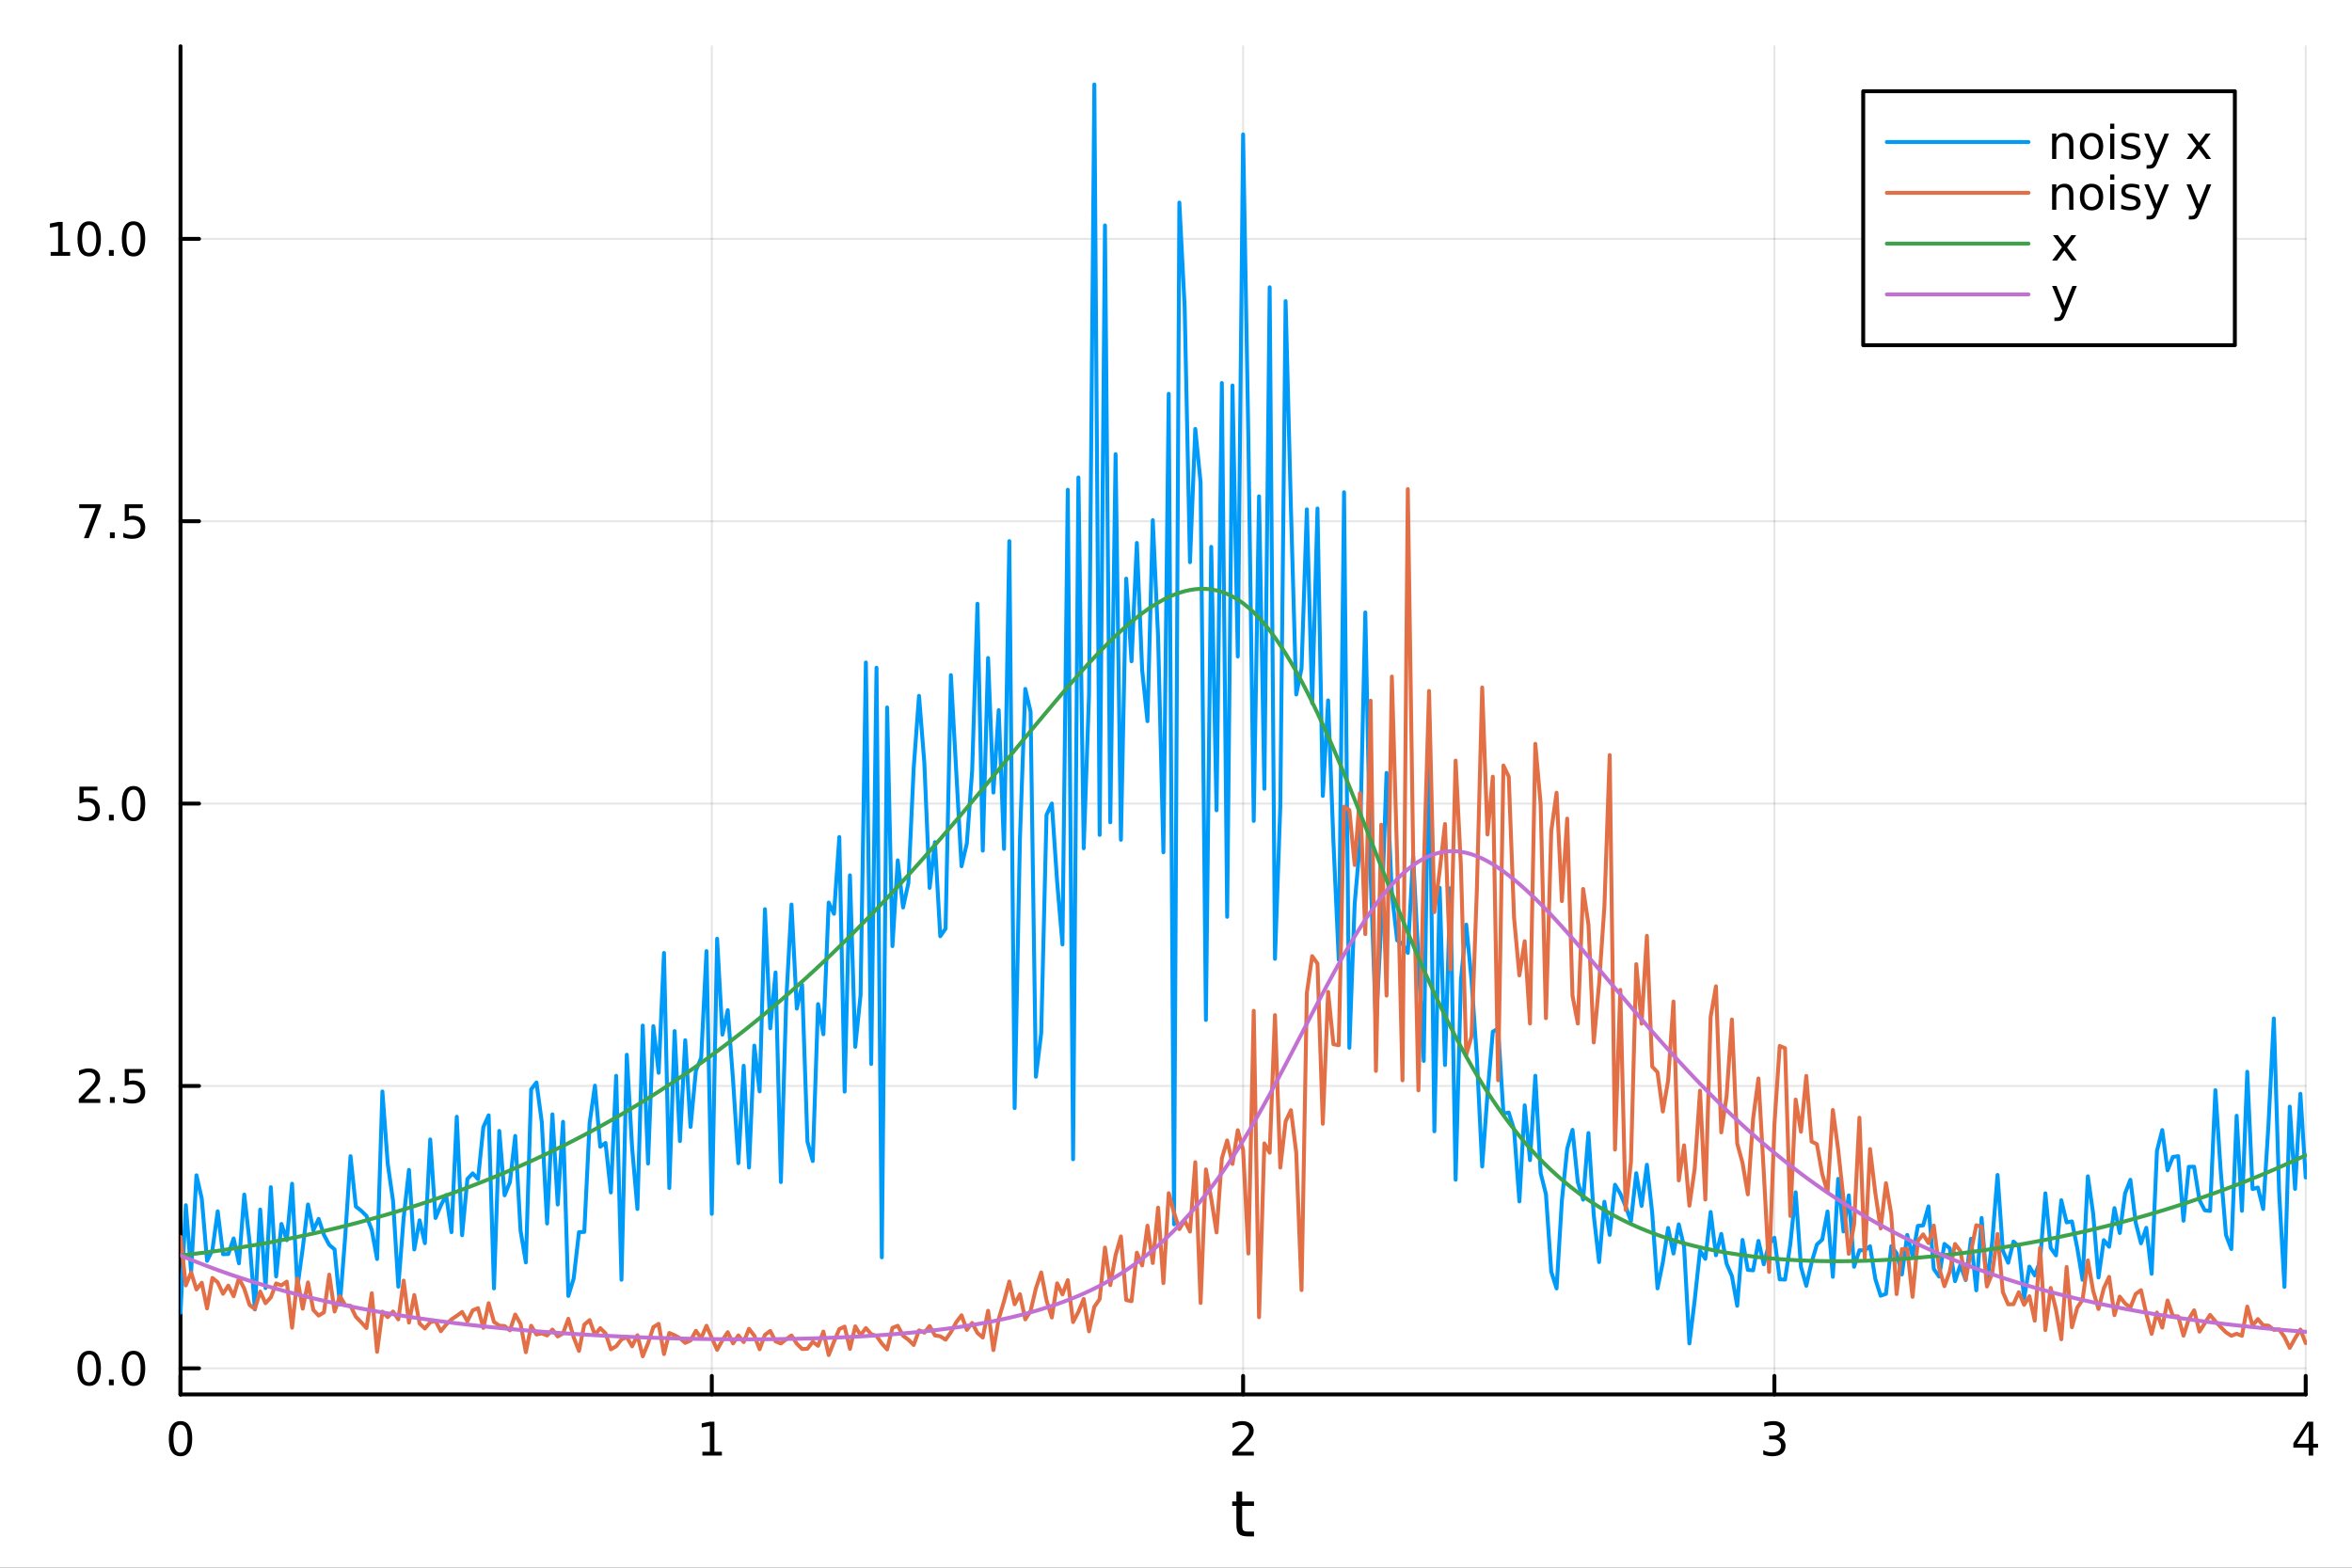 <?xml version="1.0" encoding="utf-8"?>
<svg xmlns="http://www.w3.org/2000/svg" xmlns:xlink="http://www.w3.org/1999/xlink" width="600" height="400" viewBox="0 0 2400 1600">
<rect x="0" y="0" width="2400" height="1600" fill="#333333" stroke="none"/>
<defs>
  <clipPath id="clip390">
    <rect x="0" y="0" width="2400" height="1600"/>
  </clipPath>
</defs>
<path clip-path="url(#clip390)" d="M0 1600 L2400 1600 L2400 0 L0 0  Z" fill="#ffffff" fill-rule="evenodd" fill-opacity="1"/>
<defs>
  <clipPath id="clip391">
    <rect x="480" y="0" width="1681" height="1600"/>
  </clipPath>
</defs>
<path clip-path="url(#clip390)" d="M184.191 1423.18 L2352.76 1423.18 L2352.76 47.244 L184.191 47.244  Z" fill="#ffffff" fill-rule="evenodd" fill-opacity="1"/>
<defs>
  <clipPath id="clip392">
    <rect x="184" y="47" width="2170" height="1377"/>
  </clipPath>
</defs>
<polyline clip-path="url(#clip392)" style="stroke:#000000; stroke-linecap:round; stroke-linejoin:round; stroke-width:2; stroke-opacity:0.1; fill:none" points="184.191,1423.18 184.191,47.244 "/>
<polyline clip-path="url(#clip392)" style="stroke:#000000; stroke-linecap:round; stroke-linejoin:round; stroke-width:2; stroke-opacity:0.1; fill:none" points="726.332,1423.18 726.332,47.244 "/>
<polyline clip-path="url(#clip392)" style="stroke:#000000; stroke-linecap:round; stroke-linejoin:round; stroke-width:2; stroke-opacity:0.1; fill:none" points="1268.47,1423.18 1268.47,47.244 "/>
<polyline clip-path="url(#clip392)" style="stroke:#000000; stroke-linecap:round; stroke-linejoin:round; stroke-width:2; stroke-opacity:0.1; fill:none" points="1810.61,1423.18 1810.61,47.244 "/>
<polyline clip-path="url(#clip392)" style="stroke:#000000; stroke-linecap:round; stroke-linejoin:round; stroke-width:2; stroke-opacity:0.1; fill:none" points="2352.76,1423.18 2352.76,47.244 "/>
<polyline clip-path="url(#clip390)" style="stroke:#000000; stroke-linecap:round; stroke-linejoin:round; stroke-width:4; stroke-opacity:1; fill:none" points="184.191,1423.18 2352.76,1423.18 "/>
<polyline clip-path="url(#clip390)" style="stroke:#000000; stroke-linecap:round; stroke-linejoin:round; stroke-width:4; stroke-opacity:1; fill:none" points="184.191,1423.18 184.191,1404.28 "/>
<polyline clip-path="url(#clip390)" style="stroke:#000000; stroke-linecap:round; stroke-linejoin:round; stroke-width:4; stroke-opacity:1; fill:none" points="726.332,1423.18 726.332,1404.28 "/>
<polyline clip-path="url(#clip390)" style="stroke:#000000; stroke-linecap:round; stroke-linejoin:round; stroke-width:4; stroke-opacity:1; fill:none" points="1268.47,1423.18 1268.47,1404.28 "/>
<polyline clip-path="url(#clip390)" style="stroke:#000000; stroke-linecap:round; stroke-linejoin:round; stroke-width:4; stroke-opacity:1; fill:none" points="1810.61,1423.18 1810.61,1404.28 "/>
<polyline clip-path="url(#clip390)" style="stroke:#000000; stroke-linecap:round; stroke-linejoin:round; stroke-width:4; stroke-opacity:1; fill:none" points="2352.76,1423.18 2352.76,1404.28 "/>
<path clip-path="url(#clip390)" d="M184.191 1454.1 Q180.58 1454.1 178.751 1457.66 Q176.945 1461.2 176.945 1468.33 Q176.945 1475.44 178.751 1479.01 Q180.58 1482.55 184.191 1482.55 Q187.825 1482.55 189.63 1479.01 Q191.459 1475.44 191.459 1468.33 Q191.459 1461.2 189.63 1457.66 Q187.825 1454.1 184.191 1454.1 M184.191 1450.39 Q190.001 1450.39 193.056 1455 Q196.135 1459.58 196.135 1468.33 Q196.135 1477.06 193.056 1481.67 Q190.001 1486.25 184.191 1486.25 Q178.381 1486.25 175.302 1481.67 Q172.246 1477.06 172.246 1468.33 Q172.246 1459.58 175.302 1455 Q178.381 1450.39 184.191 1450.39 Z" fill="#000000" fill-rule="nonzero" fill-opacity="1" /><path clip-path="url(#clip390)" d="M716.714 1481.64 L724.353 1481.64 L724.353 1455.28 L716.043 1456.95 L716.043 1452.69 L724.307 1451.02 L728.982 1451.02 L728.982 1481.64 L736.621 1481.64 L736.621 1485.58 L716.714 1485.58 L716.714 1481.64 Z" fill="#000000" fill-rule="nonzero" fill-opacity="1" /><path clip-path="url(#clip390)" d="M1263.13 1481.64 L1279.45 1481.64 L1279.45 1485.58 L1257.5 1485.58 L1257.5 1481.64 Q1260.16 1478.89 1264.75 1474.26 Q1269.35 1469.61 1270.53 1468.27 Q1272.78 1465.74 1273.66 1464.01 Q1274.56 1462.25 1274.56 1460.56 Q1274.56 1457.8 1272.62 1456.07 Q1270.7 1454.33 1267.59 1454.33 Q1265.39 1454.33 1262.94 1455.09 Q1260.51 1455.86 1257.73 1457.41 L1257.73 1452.69 Q1260.56 1451.55 1263.01 1450.97 Q1265.46 1450.39 1267.5 1450.39 Q1272.87 1450.39 1276.07 1453.08 Q1279.26 1455.77 1279.26 1460.26 Q1279.26 1462.39 1278.45 1464.31 Q1277.66 1466.2 1275.56 1468.8 Q1274.98 1469.47 1271.88 1472.69 Q1268.77 1475.88 1263.13 1481.64 Z" fill="#000000" fill-rule="nonzero" fill-opacity="1" /><path clip-path="url(#clip390)" d="M1814.86 1466.95 Q1818.22 1467.66 1820.09 1469.93 Q1821.99 1472.2 1821.99 1475.53 Q1821.99 1480.65 1818.47 1483.45 Q1814.95 1486.25 1808.47 1486.25 Q1806.3 1486.25 1803.98 1485.81 Q1801.69 1485.39 1799.24 1484.54 L1799.24 1480.02 Q1801.18 1481.16 1803.5 1481.74 Q1805.81 1482.32 1808.33 1482.32 Q1812.73 1482.32 1815.02 1480.58 Q1817.34 1478.84 1817.34 1475.53 Q1817.34 1472.48 1815.19 1470.77 Q1813.06 1469.03 1809.24 1469.03 L1805.21 1469.03 L1805.21 1465.19 L1809.42 1465.19 Q1812.87 1465.19 1814.7 1463.82 Q1816.53 1462.43 1816.53 1459.84 Q1816.53 1457.18 1814.63 1455.77 Q1812.76 1454.33 1809.24 1454.33 Q1807.32 1454.33 1805.12 1454.75 Q1802.92 1455.16 1800.28 1456.04 L1800.28 1451.88 Q1802.94 1451.14 1805.26 1450.77 Q1807.59 1450.39 1809.65 1450.39 Q1814.98 1450.39 1818.08 1452.83 Q1821.18 1455.23 1821.18 1459.35 Q1821.18 1462.22 1819.54 1464.21 Q1817.89 1466.18 1814.86 1466.95 Z" fill="#000000" fill-rule="nonzero" fill-opacity="1" /><path clip-path="url(#clip390)" d="M2355.77 1455.09 L2343.96 1473.54 L2355.77 1473.54 L2355.77 1455.09 M2354.54 1451.02 L2360.42 1451.02 L2360.42 1473.54 L2365.35 1473.54 L2365.35 1477.43 L2360.42 1477.43 L2360.42 1485.58 L2355.77 1485.58 L2355.77 1477.43 L2340.16 1477.43 L2340.16 1472.92 L2354.54 1451.02 Z" fill="#000000" fill-rule="nonzero" fill-opacity="1" /><path clip-path="url(#clip390)" d="M1267.53 1522.27 L1267.53 1532.4 L1279.6 1532.4 L1279.6 1536.95 L1267.53 1536.95 L1267.53 1556.3 Q1267.53 1560.66 1268.71 1561.9 Q1269.92 1563.14 1273.58 1563.14 L1279.6 1563.14 L1279.6 1568.04 L1273.58 1568.04 Q1266.8 1568.04 1264.22 1565.53 Q1261.65 1562.98 1261.65 1556.3 L1261.65 1536.95 L1257.35 1536.95 L1257.35 1532.4 L1261.65 1532.4 L1261.65 1522.27 L1267.53 1522.27 Z" fill="#000000" fill-rule="nonzero" fill-opacity="1" /><polyline clip-path="url(#clip392)" style="stroke:#000000; stroke-linecap:round; stroke-linejoin:round; stroke-width:2; stroke-opacity:0.1; fill:none" points="184.191,1396.53 2352.76,1396.53 "/>
<polyline clip-path="url(#clip392)" style="stroke:#000000; stroke-linecap:round; stroke-linejoin:round; stroke-width:2; stroke-opacity:0.1; fill:none" points="184.191,1108.34 2352.76,1108.34 "/>
<polyline clip-path="url(#clip392)" style="stroke:#000000; stroke-linecap:round; stroke-linejoin:round; stroke-width:2; stroke-opacity:0.1; fill:none" points="184.191,820.153 2352.76,820.153 "/>
<polyline clip-path="url(#clip392)" style="stroke:#000000; stroke-linecap:round; stroke-linejoin:round; stroke-width:2; stroke-opacity:0.1; fill:none" points="184.191,531.966 2352.76,531.966 "/>
<polyline clip-path="url(#clip392)" style="stroke:#000000; stroke-linecap:round; stroke-linejoin:round; stroke-width:2; stroke-opacity:0.1; fill:none" points="184.191,243.78 2352.76,243.78 "/>
<polyline clip-path="url(#clip390)" style="stroke:#000000; stroke-linecap:round; stroke-linejoin:round; stroke-width:4; stroke-opacity:1; fill:none" points="184.191,1423.18 184.191,47.244 "/>
<polyline clip-path="url(#clip390)" style="stroke:#000000; stroke-linecap:round; stroke-linejoin:round; stroke-width:4; stroke-opacity:1; fill:none" points="184.191,1396.53 203.088,1396.53 "/>
<polyline clip-path="url(#clip390)" style="stroke:#000000; stroke-linecap:round; stroke-linejoin:round; stroke-width:4; stroke-opacity:1; fill:none" points="184.191,1108.34 203.088,1108.34 "/>
<polyline clip-path="url(#clip390)" style="stroke:#000000; stroke-linecap:round; stroke-linejoin:round; stroke-width:4; stroke-opacity:1; fill:none" points="184.191,820.153 203.088,820.153 "/>
<polyline clip-path="url(#clip390)" style="stroke:#000000; stroke-linecap:round; stroke-linejoin:round; stroke-width:4; stroke-opacity:1; fill:none" points="184.191,531.966 203.088,531.966 "/>
<polyline clip-path="url(#clip390)" style="stroke:#000000; stroke-linecap:round; stroke-linejoin:round; stroke-width:4; stroke-opacity:1; fill:none" points="184.191,243.78 203.088,243.78 "/>
<path clip-path="url(#clip390)" d="M91.015 1382.32 Q87.404 1382.32 85.575 1385.89 Q83.77 1389.43 83.77 1396.56 Q83.77 1403.67 85.575 1407.23 Q87.404 1410.77 91.015 1410.77 Q94.649 1410.77 96.455 1407.23 Q98.284 1403.67 98.284 1396.56 Q98.284 1389.43 96.455 1385.89 Q94.649 1382.32 91.015 1382.32 M91.015 1378.62 Q96.825 1378.62 99.881 1383.23 Q102.959 1387.81 102.959 1396.56 Q102.959 1405.29 99.881 1409.89 Q96.825 1414.48 91.015 1414.48 Q85.205 1414.48 82.126 1409.89 Q79.071 1405.29 79.071 1396.56 Q79.071 1387.81 82.126 1383.23 Q85.205 1378.62 91.015 1378.62 Z" fill="#000000" fill-rule="nonzero" fill-opacity="1" /><path clip-path="url(#clip390)" d="M111.177 1407.93 L116.061 1407.93 L116.061 1413.81 L111.177 1413.81 L111.177 1407.93 Z" fill="#000000" fill-rule="nonzero" fill-opacity="1" /><path clip-path="url(#clip390)" d="M136.246 1382.32 Q132.635 1382.32 130.807 1385.89 Q129.001 1389.43 129.001 1396.56 Q129.001 1403.67 130.807 1407.23 Q132.635 1410.77 136.246 1410.77 Q139.881 1410.77 141.686 1407.23 Q143.515 1403.67 143.515 1396.56 Q143.515 1389.43 141.686 1385.89 Q139.881 1382.32 136.246 1382.32 M136.246 1378.62 Q142.056 1378.62 145.112 1383.23 Q148.191 1387.81 148.191 1396.56 Q148.191 1405.29 145.112 1409.89 Q142.056 1414.48 136.246 1414.48 Q130.436 1414.48 127.357 1409.89 Q124.302 1405.29 124.302 1396.56 Q124.302 1387.81 127.357 1383.23 Q130.436 1378.62 136.246 1378.62 Z" fill="#000000" fill-rule="nonzero" fill-opacity="1" /><path clip-path="url(#clip390)" d="M86.038 1121.68 L102.358 1121.68 L102.358 1125.62 L80.413 1125.62 L80.413 1121.68 Q83.075 1118.93 87.659 1114.3 Q92.265 1109.65 93.446 1108.3 Q95.691 1105.78 96.571 1104.05 Q97.473 1102.29 97.473 1100.6 Q97.473 1097.84 95.529 1096.11 Q93.608 1094.37 90.506 1094.37 Q88.307 1094.37 85.853 1095.13 Q83.422 1095.9 80.645 1097.45 L80.645 1092.73 Q83.469 1091.59 85.922 1091.01 Q88.376 1090.43 90.413 1090.43 Q95.784 1090.43 98.978 1093.12 Q102.172 1095.8 102.172 1100.3 Q102.172 1102.42 101.362 1104.35 Q100.575 1106.24 98.469 1108.84 Q97.89 1109.51 94.788 1112.73 Q91.686 1115.92 86.038 1121.68 Z" fill="#000000" fill-rule="nonzero" fill-opacity="1" /><path clip-path="url(#clip390)" d="M112.172 1119.74 L117.057 1119.74 L117.057 1125.62 L112.172 1125.62 L112.172 1119.74 Z" fill="#000000" fill-rule="nonzero" fill-opacity="1" /><path clip-path="url(#clip390)" d="M127.288 1091.06 L145.644 1091.06 L145.644 1094.99 L131.57 1094.99 L131.57 1103.47 Q132.589 1103.12 133.607 1102.96 Q134.626 1102.77 135.644 1102.77 Q141.431 1102.77 144.811 1105.94 Q148.191 1109.11 148.191 1114.53 Q148.191 1120.11 144.718 1123.21 Q141.246 1126.29 134.927 1126.29 Q132.751 1126.29 130.482 1125.92 Q128.237 1125.55 125.83 1124.81 L125.83 1120.11 Q127.913 1121.24 130.135 1121.8 Q132.357 1122.36 134.834 1122.36 Q138.839 1122.36 141.177 1120.25 Q143.515 1118.14 143.515 1114.53 Q143.515 1110.92 141.177 1108.81 Q138.839 1106.71 134.834 1106.71 Q132.959 1106.71 131.084 1107.12 Q129.232 1107.54 127.288 1108.42 L127.288 1091.06 Z" fill="#000000" fill-rule="nonzero" fill-opacity="1" /><path clip-path="url(#clip390)" d="M81.061 802.873 L99.418 802.873 L99.418 806.808 L85.344 806.808 L85.344 815.28 Q86.362 814.933 87.381 814.771 Q88.399 814.586 89.418 814.586 Q95.205 814.586 98.585 817.757 Q101.964 820.928 101.964 826.345 Q101.964 831.924 98.492 835.025 Q95.02 838.104 88.7 838.104 Q86.524 838.104 84.256 837.734 Q82.01 837.363 79.603 836.623 L79.603 831.924 Q81.686 833.058 83.909 833.613 Q86.131 834.169 88.608 834.169 Q92.612 834.169 94.95 832.063 Q97.288 829.956 97.288 826.345 Q97.288 822.734 94.95 820.627 Q92.612 818.521 88.608 818.521 Q86.733 818.521 84.858 818.938 Q83.006 819.354 81.061 820.234 L81.061 802.873 Z" fill="#000000" fill-rule="nonzero" fill-opacity="1" /><path clip-path="url(#clip390)" d="M111.177 831.553 L116.061 831.553 L116.061 837.433 L111.177 837.433 L111.177 831.553 Z" fill="#000000" fill-rule="nonzero" fill-opacity="1" /><path clip-path="url(#clip390)" d="M136.246 805.952 Q132.635 805.952 130.807 809.516 Q129.001 813.058 129.001 820.188 Q129.001 827.294 130.807 830.859 Q132.635 834.4 136.246 834.4 Q139.881 834.4 141.686 830.859 Q143.515 827.294 143.515 820.188 Q143.515 813.058 141.686 809.516 Q139.881 805.952 136.246 805.952 M136.246 802.248 Q142.056 802.248 145.112 806.854 Q148.191 811.438 148.191 820.188 Q148.191 828.914 145.112 833.521 Q142.056 838.104 136.246 838.104 Q130.436 838.104 127.357 833.521 Q124.302 828.914 124.302 820.188 Q124.302 811.438 127.357 806.854 Q130.436 802.248 136.246 802.248 Z" fill="#000000" fill-rule="nonzero" fill-opacity="1" /><path clip-path="url(#clip390)" d="M80.83 514.686 L103.052 514.686 L103.052 516.677 L90.506 549.246 L85.622 549.246 L97.427 518.622 L80.83 518.622 L80.83 514.686 Z" fill="#000000" fill-rule="nonzero" fill-opacity="1" /><path clip-path="url(#clip390)" d="M112.172 543.367 L117.057 543.367 L117.057 549.246 L112.172 549.246 L112.172 543.367 Z" fill="#000000" fill-rule="nonzero" fill-opacity="1" /><path clip-path="url(#clip390)" d="M127.288 514.686 L145.644 514.686 L145.644 518.622 L131.57 518.622 L131.57 527.094 Q132.589 526.747 133.607 526.585 Q134.626 526.399 135.644 526.399 Q141.431 526.399 144.811 529.571 Q148.191 532.742 148.191 538.159 Q148.191 543.737 144.718 546.839 Q141.246 549.918 134.927 549.918 Q132.751 549.918 130.482 549.547 Q128.237 549.177 125.83 548.436 L125.83 543.737 Q127.913 544.872 130.135 545.427 Q132.357 545.983 134.834 545.983 Q138.839 545.983 141.177 543.876 Q143.515 541.77 143.515 538.159 Q143.515 534.547 141.177 532.441 Q138.839 530.335 134.834 530.335 Q132.959 530.335 131.084 530.751 Q129.232 531.168 127.288 532.048 L127.288 514.686 Z" fill="#000000" fill-rule="nonzero" fill-opacity="1" /><path clip-path="url(#clip390)" d="M51.663 257.125 L59.302 257.125 L59.302 230.759 L50.992 232.426 L50.992 228.167 L59.256 226.5 L63.932 226.5 L63.932 257.125 L71.571 257.125 L71.571 261.06 L51.663 261.06 L51.663 257.125 Z" fill="#000000" fill-rule="nonzero" fill-opacity="1" /><path clip-path="url(#clip390)" d="M91.015 229.579 Q87.404 229.579 85.575 233.144 Q83.77 236.685 83.77 243.815 Q83.77 250.921 85.575 254.486 Q87.404 258.028 91.015 258.028 Q94.649 258.028 96.455 254.486 Q98.284 250.921 98.284 243.815 Q98.284 236.685 96.455 233.144 Q94.649 229.579 91.015 229.579 M91.015 225.875 Q96.825 225.875 99.881 230.482 Q102.959 235.065 102.959 243.815 Q102.959 252.542 99.881 257.148 Q96.825 261.731 91.015 261.731 Q85.205 261.731 82.126 257.148 Q79.071 252.542 79.071 243.815 Q79.071 235.065 82.126 230.482 Q85.205 225.875 91.015 225.875 Z" fill="#000000" fill-rule="nonzero" fill-opacity="1" /><path clip-path="url(#clip390)" d="M111.177 255.181 L116.061 255.181 L116.061 261.06 L111.177 261.06 L111.177 255.181 Z" fill="#000000" fill-rule="nonzero" fill-opacity="1" /><path clip-path="url(#clip390)" d="M136.246 229.579 Q132.635 229.579 130.807 233.144 Q129.001 236.685 129.001 243.815 Q129.001 250.921 130.807 254.486 Q132.635 258.028 136.246 258.028 Q139.881 258.028 141.686 254.486 Q143.515 250.921 143.515 243.815 Q143.515 236.685 141.686 233.144 Q139.881 229.579 136.246 229.579 M136.246 225.875 Q142.056 225.875 145.112 230.482 Q148.191 235.065 148.191 243.815 Q148.191 252.542 145.112 257.148 Q142.056 261.731 136.246 261.731 Q130.436 261.731 127.357 257.148 Q124.302 252.542 124.302 243.815 Q124.302 235.065 127.357 230.482 Q130.436 225.875 136.246 225.875 Z" fill="#000000" fill-rule="nonzero" fill-opacity="1" /><polyline clip-path="url(#clip392)" style="stroke:#009af9; stroke-linecap:round; stroke-linejoin:round; stroke-width:4; stroke-opacity:1; fill:none" points="184.191,1339.8 189.612,1230.02 195.034,1298.2 200.455,1199.51 205.876,1223.22 211.298,1286.83 216.719,1275.83 222.141,1236.27 227.562,1280.05 232.983,1279.86 238.405,1264 243.826,1289.35 249.248,1219.21 254.669,1267.2 260.09,1336.45 265.512,1234.5 270.933,1314.62 276.355,1211.64 281.776,1302.74 287.198,1249.15 292.619,1265.8 298.04,1208.12 303.462,1313.87 308.883,1274.11 314.305,1229.29 319.726,1255.72 325.147,1243.99 330.569,1260.37 335.99,1270.58 341.412,1275.15 346.833,1331.3 352.254,1262.12 357.676,1180.02 363.097,1231.36 368.519,1235.65 373.94,1240.97 379.362,1255.38 384.783,1285.02 390.204,1113.97 395.626,1187.56 401.047,1225.45 406.469,1313.18 411.89,1242.92 417.311,1194 422.733,1275.21 428.154,1245.46 433.576,1268.82 438.997,1162.92 444.419,1243.1 449.84,1230.24 455.261,1219.74 460.683,1257.58 466.104,1139.79 471.526,1260.68 476.947,1203.31 482.368,1197.53 487.79,1203.42 493.211,1150.36 498.633,1138.29 504.054,1314.96 509.475,1154.23 514.897,1219.97 520.318,1206.55 525.74,1159.35 531.161,1255.99 536.583,1288.46 542.004,1111.74 547.425,1104.78 552.847,1145.24 558.268,1248.73 563.69,1137.28 569.111,1229.4 574.532,1144.92 579.954,1322.65 585.375,1304.9 590.797,1257.52 596.218,1257.32 601.639,1146.3 607.061,1108.02 612.482,1170.32 617.904,1166.5 623.325,1217.04 628.747,1097.99 634.168,1306.11 639.589,1076.49 645.011,1171.36 650.432,1233.91 655.854,1046.71 661.275,1187.51 666.696,1047.32 672.118,1094.91 677.539,972.609 682.961,1212.53 688.382,1052.3 693.804,1164.62 699.225,1061.66 704.646,1150.12 710.068,1092.83 715.489,1079.53 720.911,970.709 726.332,1238.85 731.753,958.096 737.175,1055.95 742.596,1030.96 748.018,1102.47 753.439,1187.18 758.86,1087.73 764.282,1191.6 769.703,1067.17 775.125,1113.9 780.546,927.902 785.968,1049.51 791.389,992.505 796.81,1206.43 802.232,1022.22 807.653,923.165 813.075,1029.38 818.496,1005.17 823.917,1165.06 829.339,1184.99 834.76,1024.82 840.182,1055.59 845.603,921.173 851.024,932.635 856.446,854.274 861.867,1114.12 867.289,893.393 872.71,1068.41 878.132,1015.58 883.553,676.118 888.974,1085.91 894.396,681.475 899.817,1283.27 905.239,722.07 910.66,965.628 916.081,878.107 921.503,926.205 926.924,901.211 932.346,783.859 937.767,710.196 943.189,778.413 948.61,906.152 954.031,859.524 959.453,955.554 964.874,947.734 970.296,689.012 975.717,786.577 981.138,884.074 986.56,860.821 991.981,786.759 997.403,616.204 1002.82,868.192 1008.25,671.553 1013.67,808.892 1019.09,724.78 1024.51,866.388 1029.93,552.267 1035.35,1130.95 1040.77,855.325 1046.2,703.092 1051.62,726.417 1057.04,1098.9 1062.46,1054.38 1067.88,831.654 1073.3,820.081 1078.72,900.089 1084.15,963.948 1089.57,499.835 1094.99,1183.18 1100.41,487.319 1105.83,865.768 1111.25,709.343 1116.67,86.186 1122.1,852.111 1127.52,230.078 1132.94,839.248 1138.36,463.565 1143.78,857.104 1149.2,590.537 1154.62,674.944 1160.05,554.11 1165.47,683.846 1170.89,736.072 1176.31,530.867 1181.73,650.106 1187.15,869.878 1192.57,401.947 1197.99,1249.58 1203.42,206.756 1208.84,313.429 1214.26,573.793 1219.68,437.788 1225.1,492.504 1230.52,1041 1235.94,558.119 1241.37,826.98 1246.79,390.878 1252.21,935.717 1257.63,393.406 1263.05,670.008 1268.47,137.221 1273.89,449.886 1279.32,837.855 1284.74,506.588 1290.16,805.036 1295.58,293.18 1301,978.596 1306.42,823.443 1311.84,307.334 1317.27,518.591 1322.69,708.804 1328.11,682.197 1333.53,519.808 1338.95,717.696 1344.37,518.962 1349.79,812.32 1355.22,714.79 1360.64,859.167 1366.06,979.57 1371.48,502.386 1376.9,1069.35 1382.32,922.432 1387.74,860.325 1393.17,625.056 1398.59,893.659 1404.01,1046.36 1409.43,943.745 1414.85,788.846 1420.27,912.124 1425.69,959.766 1431.12,963.378 1436.54,972.505 1441.96,873.826 1447.38,978.987 1452.8,1082.8 1458.22,733.154 1463.64,1154.61 1469.07,906.104 1474.49,1086.97 1479.91,906.554 1485.33,1204.06 1490.75,1000.53 1496.17,943.702 1501.59,1000.86 1507.02,1079.85 1512.44,1190.54 1517.86,1116.62 1523.28,1052.95 1528.7,1049.7 1534.12,1136.52 1539.54,1135.49 1544.97,1152.83 1550.39,1226.18 1555.81,1128.13 1561.23,1184.05 1566.65,1097.94 1572.07,1197.25 1577.49,1218.78 1582.92,1298.01 1588.34,1314.98 1593.76,1225.16 1599.18,1172.36 1604.6,1153.11 1610.02,1206.59 1615.44,1224.39 1620.87,1156.41 1626.29,1240.44 1631.71,1288.09 1637.13,1226.48 1642.55,1260.32 1647.97,1209.13 1653.39,1218.29 1658.82,1231.26 1664.24,1246.31 1669.66,1197.39 1675.08,1230.75 1680.5,1188.77 1685.92,1237.98 1691.34,1314.95 1696.76,1288.39 1702.19,1253.25 1707.61,1279.39 1713.03,1249.59 1718.45,1272.36 1723.87,1371.1 1729.29,1326.92 1734.71,1276.46 1740.14,1284.81 1745.56,1236.96 1750.98,1281.14 1756.4,1259.3 1761.82,1289.77 1767.24,1302.28 1772.66,1332.7 1778.09,1265.49 1783.51,1296.07 1788.93,1296.54 1794.35,1266.47 1799.77,1290.35 1805.19,1269.3 1810.61,1263.25 1816.04,1305.74 1821.46,1305.96 1826.88,1269.49 1832.3,1216.88 1837.72,1293.06 1843.14,1312.29 1848.56,1288.45 1853.99,1270.18 1859.41,1265.16 1864.83,1236.47 1870.25,1303.12 1875.67,1203.19 1881.09,1256.86 1886.51,1220 1891.94,1292.89 1897.36,1276.02 1902.78,1276.06 1908.2,1271.92 1913.62,1305.43 1919.04,1322.43 1924.46,1320.53 1929.89,1271.88 1935.31,1278.97 1940.73,1300.7 1946.15,1260.37 1951.57,1282.07 1956.99,1251.17 1962.41,1250.65 1967.84,1231.25 1973.26,1295.15 1978.68,1302.87 1984.1,1269.59 1989.52,1273.98 1994.94,1307.6 2000.36,1291.08 2005.79,1306.46 2011.21,1264.32 2016.63,1316.95 2022.05,1243.06 2027.47,1311.03 2032.89,1267.1 2038.31,1199.14 2043.74,1276.49 2049.16,1288.8 2054.58,1267.14 2060,1272.17 2065.42,1325.12 2070.84,1292.7 2076.26,1301.7 2081.69,1287.28 2087.11,1217.9 2092.53,1273.65 2097.95,1281.23 2103.37,1224.99 2108.79,1247.57 2114.21,1246.59 2119.64,1273.66 2125.06,1306.21 2130.48,1200.59 2135.9,1238.82 2141.32,1303.84 2146.74,1265.69 2152.16,1272.42 2157.59,1233.01 2163.01,1258.41 2168.43,1218.02 2173.85,1204.07 2179.27,1247.75 2184.69,1268.95 2190.11,1253.12 2195.53,1300.01 2200.96,1174.61 2206.38,1153.31 2211.8,1194.47 2217.22,1180.77 2222.64,1179.96 2228.06,1245.89 2233.48,1190.89 2238.91,1190.79 2244.33,1224.76 2249.75,1235.22 2255.17,1235.92 2260.59,1112.64 2266.01,1194.78 2271.43,1260.55 2276.86,1274.78 2282.28,1138.76 2287.7,1235.78 2293.12,1093.86 2298.54,1213.57 2303.96,1211.99 2309.38,1233.92 2314.81,1147.19 2320.23,1039.44 2325.65,1216.54 2331.07,1313.43 2336.49,1129.43 2341.91,1213.42 2347.33,1116.33 2352.76,1201.76 "/>
<polyline clip-path="url(#clip392)" style="stroke:#e26f46; stroke-linecap:round; stroke-linejoin:round; stroke-width:4; stroke-opacity:1; fill:none" points="184.191,1262.4 189.612,1311.88 195.034,1298.63 200.455,1316.06 205.876,1309.2 211.298,1335.38 216.719,1304.3 222.141,1308.73 227.562,1320.46 232.983,1312.12 238.405,1322.96 243.826,1304.59 249.248,1315.24 254.669,1331.9 260.09,1335.96 265.512,1318.16 270.933,1330.06 276.355,1324.12 281.776,1309.88 287.198,1311.85 292.619,1308.05 298.04,1355.08 303.462,1304.83 308.883,1335.67 314.305,1308.86 319.726,1336.96 325.147,1342.71 330.569,1339.4 335.99,1300.92 341.412,1338.61 346.833,1322.73 352.254,1332.03 357.676,1332.74 363.097,1343.87 368.519,1349.48 373.94,1355.46 379.362,1319.89 384.783,1379.64 390.204,1338.66 395.626,1344.3 401.047,1338.57 406.469,1346.6 411.89,1307.01 417.311,1349.88 422.733,1321.69 428.154,1350.81 433.576,1355.91 438.997,1349.51 444.419,1348.17 449.84,1358.63 455.261,1351.85 460.683,1346.57 466.104,1342.95 471.526,1338.98 476.947,1348.47 482.368,1337.36 487.79,1335.1 493.211,1355.27 498.633,1330.05 504.054,1349.2 509.475,1352.96 514.897,1353.36 520.318,1357.77 525.74,1341.61 531.161,1351.11 536.583,1380.07 542.004,1353.06 547.425,1362 552.847,1360.87 558.268,1362.97 563.69,1356.97 569.111,1363.99 574.532,1360.82 579.954,1345.95 585.375,1364.86 590.797,1378.76 596.218,1351.94 601.639,1347.33 607.061,1362.4 612.482,1355.48 617.904,1360.84 623.325,1377.13 628.747,1374.02 634.168,1367.03 639.589,1364.76 645.011,1374.09 650.432,1362.77 655.854,1384.24 661.275,1370.95 666.696,1354.47 672.118,1351.13 677.539,1381.99 682.961,1360.44 688.382,1362.78 693.804,1365.76 699.225,1370.58 704.646,1368.11 710.068,1358.25 715.489,1365.68 720.911,1353.09 726.332,1365.43 731.753,1377.66 737.175,1367.8 742.596,1359.64 748.018,1371.12 753.439,1362.95 758.86,1369.76 764.282,1356.22 769.703,1363.22 775.125,1377.07 780.546,1362.35 785.968,1358.39 791.389,1369 796.81,1371.2 802.232,1366.84 807.653,1362.98 813.075,1371.42 818.496,1376.84 823.917,1376.53 829.339,1369.41 834.76,1373.57 840.182,1359.02 845.603,1383.01 851.024,1369.37 856.446,1356.46 861.867,1353.99 867.289,1376.69 872.71,1353.68 878.132,1362.68 883.553,1355.45 888.974,1361.61 894.396,1363.55 899.817,1371.19 905.239,1377.22 910.66,1355.25 916.081,1353.11 921.503,1363.32 926.924,1367.32 932.346,1372.71 937.767,1357.78 943.189,1360.13 948.61,1353.33 954.031,1362.97 959.453,1363.83 964.874,1367.31 970.296,1359.67 975.717,1349.58 981.138,1342.37 986.56,1357.33 991.981,1350.21 997.403,1360.43 1002.82,1365.1 1008.25,1337.74 1013.67,1377.95 1019.09,1346.24 1024.51,1327.96 1029.93,1307.9 1035.35,1331.14 1040.77,1320.87 1046.2,1346.57 1051.62,1337.97 1057.04,1314.96 1062.46,1298.66 1067.88,1327.13 1073.3,1344.67 1078.72,1309.76 1084.15,1321.1 1089.57,1306.51 1094.99,1349.32 1100.41,1338.9 1105.83,1325.77 1111.25,1358.81 1116.67,1333.73 1122.1,1325.88 1127.52,1273.27 1132.94,1311.65 1138.36,1281 1143.78,1261.95 1149.2,1326.83 1154.62,1328.05 1160.05,1278.46 1165.47,1291.54 1170.89,1250.96 1176.31,1289.05 1181.73,1232.53 1187.15,1309.54 1192.57,1217.78 1197.99,1237.61 1203.42,1254.44 1208.84,1245.67 1214.26,1256.98 1219.68,1186.19 1225.1,1329.81 1230.52,1193.53 1235.94,1223.3 1241.37,1257.86 1246.79,1182.3 1252.21,1163.94 1257.63,1187.92 1263.05,1153.48 1268.47,1173.74 1273.89,1279.38 1279.32,1031.64 1284.74,1344.35 1290.16,1166.97 1295.58,1176.49 1301,1036.01 1306.42,1191.65 1311.84,1144.61 1317.27,1133.05 1322.69,1176.39 1328.11,1316.7 1333.53,1013.3 1338.95,975.837 1344.37,983.428 1349.79,1146.93 1355.22,1012.32 1360.64,1065.75 1366.06,1066.77 1371.48,823.282 1376.9,826.773 1382.32,882.837 1387.74,809.476 1393.17,953.348 1398.59,715.103 1404.01,1092.99 1409.43,841.7 1414.85,1016.16 1420.27,690.508 1425.69,876.014 1431.12,1102.59 1436.54,499.182 1441.96,868.086 1447.38,1112.83 1452.8,888.544 1458.22,705.152 1463.64,930.932 1469.07,888.55 1474.49,840.991 1479.91,989.559 1485.33,776.257 1490.75,884.245 1496.17,1076.64 1501.59,1057.57 1507.02,908.051 1512.44,701.635 1517.86,851.72 1523.28,792.68 1528.7,1102.51 1534.12,781.284 1539.54,792.62 1544.97,936.913 1550.39,995.473 1555.81,960.607 1561.23,1044.59 1566.65,759.166 1572.07,820.346 1577.49,1039.15 1582.92,848.01 1588.34,809.073 1593.76,919.675 1599.18,835.473 1604.6,1016.3 1610.02,1044.62 1615.44,907.264 1620.87,943.411 1626.29,1063.95 1631.71,1004.14 1637.13,925.715 1642.55,770.658 1647.97,1173.26 1653.39,1010.28 1658.82,1234.8 1664.24,1185.93 1669.66,984.023 1675.08,1044.76 1680.5,955.141 1685.92,1088.54 1691.34,1094.36 1696.76,1134.43 1702.19,1102.63 1707.61,1022.16 1713.03,1204.74 1718.45,1168.93 1723.87,1230.56 1729.29,1192.83 1734.71,1113.17 1740.14,1224.28 1745.56,1037.79 1750.98,1006.67 1756.4,1155.71 1761.82,1118.96 1767.24,1040.49 1772.66,1167 1778.09,1186.91 1783.51,1219 1788.93,1141.34 1794.35,1100.67 1799.77,1196.29 1805.19,1298.13 1810.61,1148 1816.04,1067.5 1821.46,1069.78 1826.88,1241 1832.3,1122.2 1837.72,1155.04 1843.14,1098.11 1848.56,1165.09 1853.99,1167.77 1859.41,1198.19 1864.83,1216.64 1870.25,1132.86 1875.67,1173.16 1881.09,1223.57 1886.51,1279.66 1891.94,1249.51 1897.36,1140.75 1902.78,1283.9 1908.2,1172.76 1913.62,1217.83 1919.04,1253.72 1924.46,1207.55 1929.89,1239.5 1935.31,1320.78 1940.73,1274.82 1946.15,1274.74 1951.57,1323.6 1956.99,1266.42 1962.41,1259.82 1967.84,1268.69 1973.26,1250.88 1978.68,1294.04 1984.1,1312.68 1989.52,1297.9 1994.94,1269.65 2000.36,1276.73 2005.79,1305.87 2011.21,1277.2 2016.63,1250.46 2022.05,1252.16 2027.47,1313.05 2032.89,1299.46 2038.31,1259.44 2043.74,1318.77 2049.16,1331.21 2054.58,1331.09 2060,1318.84 2065.42,1331.7 2070.84,1322.95 2076.26,1347.92 2081.69,1273.63 2087.11,1357.52 2092.53,1314.48 2097.95,1336.57 2103.37,1366.87 2108.79,1293.1 2114.21,1354.64 2119.64,1334.62 2125.06,1326.56 2130.48,1286.35 2135.9,1317.56 2141.32,1336.01 2146.74,1314.84 2152.16,1303.18 2157.59,1342.3 2163.01,1323.34 2168.43,1330.29 2173.85,1334.51 2179.27,1320.64 2184.69,1316.74 2190.11,1341 2195.53,1361.36 2200.96,1339.59 2206.38,1354.99 2211.8,1327.24 2217.22,1343.11 2222.64,1343.57 2228.06,1363.23 2233.48,1346.25 2238.91,1337.27 2244.33,1359.12 2249.75,1350.5 2255.17,1342.01 2260.59,1348.55 2266.01,1354.38 2271.43,1359.81 2276.86,1363.33 2282.28,1361.25 2287.7,1363.34 2293.12,1333.53 2298.54,1352.91 2303.96,1346.29 2309.38,1352.67 2314.81,1352.97 2320.23,1357.27 2325.65,1356.85 2331.07,1364.49 2336.49,1375.66 2341.91,1365.92 2347.33,1356.93 2352.76,1370.78 "/>
<polyline clip-path="url(#clip392)" style="stroke:#3da44d; stroke-linecap:round; stroke-linejoin:round; stroke-width:4; stroke-opacity:1; fill:none" points="184.191,1281.25 189.612,1280.66 195.034,1280.05 200.455,1279.41 205.876,1278.74 211.298,1278.05 216.719,1277.33 222.141,1276.59 227.562,1275.82 232.983,1275.03 238.405,1274.21 243.826,1273.37 249.248,1272.5 254.669,1271.61 260.09,1270.69 265.512,1269.74 270.933,1268.78 276.355,1267.78 281.776,1266.76 287.198,1265.72 292.619,1264.65 298.04,1263.55 303.462,1262.43 308.883,1261.29 314.305,1260.11 319.726,1258.91 325.147,1257.69 330.569,1256.44 335.99,1255.16 341.412,1253.86 346.833,1252.53 352.254,1251.17 357.676,1249.79 363.097,1248.38 368.519,1246.94 373.94,1245.47 379.362,1243.98 384.783,1242.45 390.204,1240.9 395.626,1239.33 401.047,1237.72 406.469,1236.08 411.89,1234.42 417.311,1232.72 422.733,1231 428.154,1229.24 433.576,1227.46 438.997,1225.64 444.419,1223.8 449.84,1221.92 455.261,1220.01 460.683,1218.07 466.104,1216.1 471.526,1214.1 476.947,1212.06 482.368,1209.99 487.79,1207.89 493.211,1205.76 498.633,1203.59 504.054,1201.38 509.475,1199.14 514.897,1196.87 520.318,1194.56 525.74,1192.22 531.161,1189.84 536.583,1187.42 542.004,1184.97 547.425,1182.48 552.847,1179.95 558.268,1177.39 563.69,1174.79 569.111,1172.14 574.532,1169.46 579.954,1166.74 585.375,1163.98 590.797,1161.18 596.218,1158.34 601.639,1155.46 607.061,1152.54 612.482,1149.57 617.904,1146.57 623.325,1143.52 628.747,1140.42 634.168,1137.29 639.589,1134.1 645.011,1130.88 650.432,1127.61 655.854,1124.29 661.275,1120.93 666.696,1117.53 672.118,1114.07 677.539,1110.57 682.961,1107.03 688.382,1103.43 693.804,1099.79 699.225,1096.09 704.646,1092.35 710.068,1088.56 715.489,1084.72 720.911,1080.83 726.332,1076.89 731.753,1072.9 737.175,1068.85 742.596,1064.76 748.018,1060.61 753.439,1056.41 758.86,1052.15 764.282,1047.84 769.703,1043.48 775.125,1039.06 780.546,1034.59 785.968,1030.07 791.389,1025.49 796.81,1020.85 802.232,1016.16 807.653,1011.42 813.075,1006.62 818.496,1001.76 823.917,996.846 829.339,991.876 834.76,986.851 840.182,981.77 845.603,976.632 851.024,971.439 856.446,966.189 861.867,960.883 867.289,955.521 872.71,950.103 878.132,944.631 883.553,939.107 888.974,933.528 894.396,927.897 899.817,922.211 905.239,916.471 910.66,910.678 916.081,904.832 921.503,898.934 926.924,892.983 932.346,886.982 937.767,880.931 943.189,874.832 948.61,868.685 954.031,862.494 959.453,856.258 964.874,849.981 970.296,843.665 975.717,837.311 981.138,830.923 986.56,824.502 991.981,818.053 997.403,811.577 1002.82,805.078 1008.25,798.559 1013.67,792.024 1019.09,785.477 1024.51,778.92 1029.93,772.36 1035.35,765.798 1040.77,759.241 1046.2,752.692 1051.62,746.156 1057.04,739.639 1062.46,733.144 1067.88,726.671 1073.3,720.224 1078.72,713.812 1084.15,707.448 1089.57,701.143 1094.99,694.907 1100.41,688.752 1105.83,682.691 1111.25,676.736 1116.67,670.899 1122.1,665.194 1127.52,659.633 1132.94,654.23 1138.36,648.998 1143.78,643.953 1149.2,639.107 1154.62,634.476 1160.05,630.075 1165.47,625.918 1170.89,622.022 1176.31,618.401 1181.73,615.072 1187.15,612.052 1192.57,609.356 1197.99,607.003 1203.42,605.008 1208.84,603.389 1214.26,602.165 1219.68,601.353 1225.1,600.971 1230.52,601.038 1235.94,601.574 1241.37,602.596 1246.79,604.125 1252.21,606.181 1257.63,608.783 1263.05,611.952 1268.47,615.714 1273.89,620.074 1279.32,625.031 1284.74,630.581 1290.16,636.719 1295.58,643.436 1301,650.725 1306.42,658.573 1311.84,666.967 1317.27,675.892 1322.69,685.33 1328.11,695.263 1333.53,705.669 1338.95,716.525 1344.37,727.807 1349.79,739.486 1355.22,751.534 1360.64,763.92 1366.06,776.612 1371.48,789.574 1376.9,802.769 1382.32,816.159 1387.74,829.703 1393.17,843.358 1398.59,857.08 1404.01,870.822 1409.43,884.535 1414.85,898.178 1420.27,911.737 1425.69,925.183 1431.12,938.484 1436.54,951.61 1441.96,964.534 1447.38,977.232 1452.8,989.68 1458.22,1001.86 1463.64,1013.75 1469.07,1025.34 1474.49,1036.61 1479.91,1047.56 1485.33,1058.16 1490.75,1068.43 1496.17,1078.35 1501.59,1087.93 1507.02,1097.16 1512.44,1106.04 1517.86,1114.59 1523.28,1122.81 1528.7,1130.7 1534.12,1138.29 1539.54,1145.58 1544.97,1152.6 1550.39,1159.35 1555.81,1165.82 1561.23,1172.02 1566.65,1177.95 1572.07,1183.63 1577.49,1189.06 1582.92,1194.26 1588.34,1199.23 1593.76,1203.98 1599.18,1208.52 1604.6,1212.86 1610.02,1217.01 1615.44,1220.96 1620.87,1224.74 1626.29,1228.35 1631.71,1231.79 1637.13,1235.07 1642.55,1238.19 1647.97,1241.17 1653.39,1244.01 1658.82,1246.71 1664.24,1249.28 1669.66,1251.72 1675.08,1254.05 1680.5,1256.26 1685.92,1258.36 1691.34,1260.36 1696.76,1262.26 1702.19,1264.06 1707.61,1265.77 1713.03,1267.39 1718.45,1268.92 1723.87,1270.37 1729.29,1271.75 1734.71,1273.04 1740.14,1274.27 1745.56,1275.42 1750.98,1276.51 1756.4,1277.53 1761.82,1278.49 1767.24,1279.38 1772.66,1280.22 1778.09,1281.01 1783.51,1281.74 1788.93,1282.42 1794.35,1283.04 1799.77,1283.62 1805.19,1284.15 1810.61,1284.63 1816.04,1285.07 1821.46,1285.46 1826.88,1285.81 1832.3,1286.12 1837.72,1286.39 1843.14,1286.61 1848.56,1286.8 1853.99,1286.95 1859.41,1287.07 1864.83,1287.15 1870.25,1287.19 1875.67,1287.2 1881.09,1287.18 1886.51,1287.12 1891.94,1287.03 1897.36,1286.91 1902.78,1286.76 1908.2,1286.57 1913.62,1286.36 1919.04,1286.12 1924.46,1285.85 1929.89,1285.54 1935.31,1285.21 1940.73,1284.86 1946.15,1284.47 1951.57,1284.06 1956.99,1283.62 1962.41,1283.15 1967.84,1282.66 1973.26,1282.14 1978.68,1281.6 1984.1,1281.02 1989.52,1280.43 1994.94,1279.8 2000.36,1279.16 2005.79,1278.48 2011.21,1277.78 2016.63,1277.06 2022.05,1276.31 2027.47,1275.54 2032.89,1274.74 2038.31,1273.91 2043.74,1273.06 2049.16,1272.18 2054.58,1271.28 2060,1270.36 2065.42,1269.41 2070.84,1268.43 2076.26,1267.43 2081.69,1266.4 2087.11,1265.35 2092.53,1264.27 2097.95,1263.17 2103.37,1262.04 2108.79,1260.88 2114.21,1259.7 2119.64,1258.49 2125.06,1257.26 2130.48,1256 2135.9,1254.71 2141.32,1253.4 2146.74,1252.06 2152.16,1250.7 2157.59,1249.3 2163.01,1247.88 2168.43,1246.43 2173.85,1244.96 2179.27,1243.46 2184.69,1241.92 2190.11,1240.37 2195.53,1238.78 2200.96,1237.16 2206.38,1235.52 2211.8,1233.84 2217.22,1232.14 2222.64,1230.4 2228.06,1228.64 2233.48,1226.84 2238.91,1225.02 2244.33,1223.16 2249.75,1221.28 2255.17,1219.36 2260.59,1217.41 2266.01,1215.43 2271.43,1213.41 2276.86,1211.37 2282.28,1209.29 2287.7,1207.18 2293.12,1205.03 2298.54,1202.85 2303.96,1200.63 2309.38,1198.38 2314.81,1196.1 2320.23,1193.78 2325.65,1191.43 2331.07,1189.03 2336.49,1186.61 2341.91,1184.14 2347.33,1181.64 2352.76,1179.1 "/>
<polyline clip-path="url(#clip392)" style="stroke:#c271d2; stroke-linecap:round; stroke-linejoin:round; stroke-width:4; stroke-opacity:1; fill:none" points="184.191,1281.25 189.612,1283.53 195.034,1285.76 200.455,1287.94 205.876,1290.07 211.298,1292.15 216.719,1294.19 222.141,1296.18 227.562,1298.12 232.983,1300.02 238.405,1301.88 243.826,1303.69 249.248,1305.46 254.669,1307.19 260.09,1308.89 265.512,1310.54 270.933,1312.15 276.355,1313.73 281.776,1315.27 287.198,1316.78 292.619,1318.25 298.04,1319.68 303.462,1321.09 308.883,1322.46 314.305,1323.79 319.726,1325.1 325.147,1326.37 330.569,1327.62 335.99,1328.83 341.412,1330.02 346.833,1331.18 352.254,1332.31 357.676,1333.41 363.097,1334.49 368.519,1335.54 373.94,1336.56 379.362,1337.57 384.783,1338.54 390.204,1339.49 395.626,1340.42 401.047,1341.33 406.469,1342.22 411.89,1343.08 417.311,1343.92 422.733,1344.74 428.154,1345.54 433.576,1346.32 438.997,1347.08 444.419,1347.82 449.84,1348.54 455.261,1349.25 460.683,1349.93 466.104,1350.6 471.526,1351.25 476.947,1351.88 482.368,1352.5 487.79,1353.1 493.211,1353.68 498.633,1354.25 504.054,1354.8 509.475,1355.34 514.897,1355.86 520.318,1356.37 525.74,1356.87 531.161,1357.35 536.583,1357.81 542.004,1358.27 547.425,1358.7 552.847,1359.13 558.268,1359.54 563.69,1359.94 569.111,1360.33 574.532,1360.71 579.954,1361.07 585.375,1361.42 590.797,1361.76 596.218,1362.09 601.639,1362.4 607.061,1362.71 612.482,1363 617.904,1363.28 623.325,1363.55 628.747,1363.81 634.168,1364.06 639.589,1364.3 645.011,1364.53 650.432,1364.75 655.854,1364.95 661.275,1365.15 666.696,1365.33 672.118,1365.51 677.539,1365.68 682.961,1365.83 688.382,1365.98 693.804,1366.11 699.225,1366.23 704.646,1366.35 710.068,1366.45 715.489,1366.55 720.911,1366.63 726.332,1366.7 731.753,1366.76 737.175,1366.82 742.596,1366.86 748.018,1366.89 753.439,1366.91 758.86,1366.92 764.282,1366.91 769.703,1366.9 775.125,1366.88 780.546,1366.84 785.968,1366.8 791.389,1366.74 796.81,1366.67 802.232,1366.58 807.653,1366.49 813.075,1366.38 818.496,1366.26 823.917,1366.12 829.339,1365.97 834.76,1365.81 840.182,1365.63 845.603,1365.44 851.024,1365.23 856.446,1365.01 861.867,1364.77 867.289,1364.51 872.71,1364.24 878.132,1363.95 883.553,1363.64 888.974,1363.31 894.396,1362.96 899.817,1362.58 905.239,1362.19 910.66,1361.78 916.081,1361.34 921.503,1360.88 926.924,1360.4 932.346,1359.89 937.767,1359.36 943.189,1358.8 948.61,1358.21 954.031,1357.59 959.453,1356.94 964.874,1356.26 970.296,1355.55 975.717,1354.8 981.138,1354.01 986.56,1353.18 991.981,1352.31 997.403,1351.4 1002.82,1350.45 1008.25,1349.44 1013.67,1348.39 1019.09,1347.28 1024.51,1346.12 1029.93,1344.91 1035.35,1343.63 1040.77,1342.29 1046.2,1340.88 1051.62,1339.4 1057.04,1337.86 1062.46,1336.23 1067.88,1334.54 1073.3,1332.77 1078.72,1330.92 1084.15,1328.98 1089.57,1326.95 1094.99,1324.81 1100.41,1322.56 1105.83,1320.2 1111.25,1317.71 1116.67,1315.09 1122.1,1312.34 1127.52,1309.44 1132.94,1306.4 1138.36,1303.19 1143.78,1299.83 1149.2,1296.29 1154.62,1292.58 1160.05,1288.69 1165.47,1284.62 1170.89,1280.35 1176.31,1275.88 1181.73,1271.2 1187.15,1266.32 1192.57,1261.22 1197.99,1255.9 1203.42,1250.35 1208.84,1244.57 1214.26,1238.56 1219.68,1232.3 1225.1,1225.79 1230.52,1219.03 1235.94,1212.01 1241.37,1204.73 1246.79,1197.18 1252.21,1189.36 1257.63,1181.27 1263.05,1172.89 1268.47,1164.21 1273.89,1155.23 1279.32,1146 1284.74,1136.52 1290.16,1126.83 1295.58,1116.95 1301,1106.91 1306.42,1096.73 1311.84,1086.44 1317.27,1076.07 1322.69,1065.64 1328.11,1055.19 1333.53,1044.75 1338.95,1034.33 1344.37,1023.98 1349.79,1013.71 1355.22,1003.57 1360.64,993.579 1366.06,983.772 1371.48,974.18 1376.9,964.834 1382.32,955.768 1387.74,947.013 1393.17,938.603 1398.59,930.572 1404.01,922.954 1409.43,915.783 1414.85,909.088 1420.27,902.872 1425.69,897.148 1431.12,891.93 1436.54,887.228 1441.96,883.051 1447.38,879.405 1452.8,876.295 1458.22,873.722 1463.64,871.685 1469.07,870.181 1474.49,869.204 1479.91,868.748 1485.33,868.801 1490.75,869.351 1496.17,870.384 1501.59,871.881 1507.02,873.824 1512.44,876.191 1517.86,878.957 1523.28,882.095 1528.7,885.577 1534.12,889.371 1539.54,893.443 1544.97,897.758 1550.39,902.296 1555.81,907.07 1561.23,912.064 1566.65,917.258 1572.07,922.635 1577.49,928.177 1582.92,933.868 1588.34,939.69 1593.76,945.629 1599.18,951.671 1604.6,957.8 1610.02,964.003 1615.44,970.269 1620.87,976.584 1626.29,982.938 1631.71,989.32 1637.13,995.719 1642.55,1002.13 1647.97,1008.54 1653.39,1014.94 1658.82,1021.32 1664.24,1027.68 1669.66,1034.02 1675.08,1040.32 1680.5,1046.58 1685.92,1052.79 1691.34,1058.95 1696.76,1065.06 1702.19,1071.1 1707.61,1077.09 1713.03,1083.01 1718.45,1088.87 1723.87,1094.65 1729.29,1100.37 1734.71,1106.01 1740.14,1111.58 1745.56,1117.07 1750.98,1122.48 1756.4,1127.81 1761.82,1133.06 1767.24,1138.22 1772.66,1143.31 1778.09,1148.31 1783.51,1153.23 1788.93,1158.06 1794.35,1162.81 1799.77,1167.48 1805.19,1172.06 1810.61,1176.57 1816.04,1180.98 1821.46,1185.32 1826.88,1189.58 1832.3,1193.76 1837.72,1197.86 1843.14,1201.88 1848.56,1205.83 1853.99,1209.7 1859.41,1213.49 1864.83,1217.2 1870.25,1220.84 1875.67,1224.41 1881.09,1227.91 1886.51,1231.33 1891.94,1234.68 1897.36,1237.97 1902.78,1241.18 1908.2,1244.33 1913.62,1247.41 1919.04,1250.43 1924.46,1253.38 1929.89,1256.27 1935.31,1259.1 1940.73,1261.87 1946.15,1264.57 1951.57,1267.22 1956.99,1269.81 1962.41,1272.34 1967.84,1274.82 1973.26,1277.24 1978.68,1279.6 1984.1,1281.92 1989.52,1284.18 1994.94,1286.4 2000.36,1288.56 2005.79,1290.68 2011.21,1292.75 2016.63,1294.77 2022.05,1296.74 2027.47,1298.67 2032.89,1300.56 2038.31,1302.4 2043.74,1304.2 2049.16,1305.96 2054.58,1307.68 2060,1309.36 2065.42,1311 2070.84,1312.61 2076.26,1314.18 2081.69,1315.71 2087.11,1317.2 2092.53,1318.66 2097.95,1320.09 2103.37,1321.48 2108.79,1322.84 2114.21,1324.17 2119.64,1325.46 2125.06,1326.73 2130.48,1327.97 2135.9,1329.17 2141.32,1330.35 2146.74,1331.5 2152.16,1332.63 2157.59,1333.72 2163.01,1334.79 2168.43,1335.84 2173.85,1336.85 2179.27,1337.85 2184.69,1338.82 2190.11,1339.76 2195.53,1340.68 2200.96,1341.58 2206.38,1342.46 2211.8,1343.32 2217.22,1344.15 2222.64,1344.97 2228.06,1345.76 2233.48,1346.53 2238.91,1347.29 2244.33,1348.02 2249.75,1348.74 2255.17,1349.44 2260.59,1350.12 2266.01,1350.78 2271.43,1351.42 2276.86,1352.05 2282.28,1352.66 2287.7,1353.26 2293.12,1353.84 2298.54,1354.4 2303.96,1354.95 2309.38,1355.48 2314.81,1356 2320.23,1356.51 2325.65,1357 2331.07,1357.47 2336.49,1357.93 2341.91,1358.38 2347.33,1358.82 2352.76,1359.24 "/>
<path clip-path="url(#clip390)" d="M1901.23 352.309 L2280.47 352.309 L2280.47 93.109 L1901.23 93.109  Z" fill="#ffffff" fill-rule="evenodd" fill-opacity="1"/>
<polyline clip-path="url(#clip390)" style="stroke:#000000; stroke-linecap:round; stroke-linejoin:round; stroke-width:4; stroke-opacity:1; fill:none" points="1901.23,352.309 2280.47,352.309 2280.47,93.109 1901.23,93.109 1901.23,352.309 "/>
<polyline clip-path="url(#clip390)" style="stroke:#009af9; stroke-linecap:round; stroke-linejoin:round; stroke-width:4; stroke-opacity:1; fill:none" points="1925.33,144.949 2069.9,144.949 "/>
<path clip-path="url(#clip390)" d="M2115.7 146.581 L2115.7 162.229 L2111.45 162.229 L2111.45 146.719 Q2111.45 143.039 2110.01 141.21 Q2108.58 139.382 2105.7 139.382 Q2102.26 139.382 2100.26 141.581 Q2098.27 143.78 2098.27 147.576 L2098.27 162.229 L2093.99 162.229 L2093.99 136.303 L2098.27 136.303 L2098.27 140.331 Q2099.8 137.993 2101.86 136.835 Q2103.95 135.678 2106.65 135.678 Q2111.12 135.678 2113.41 138.456 Q2115.7 141.21 2115.7 146.581 Z" fill="#000000" fill-rule="nonzero" fill-opacity="1" /><path clip-path="url(#clip390)" d="M2134.25 139.289 Q2130.82 139.289 2128.83 141.974 Q2126.84 144.636 2126.84 149.289 Q2126.84 153.942 2128.81 156.627 Q2130.8 159.289 2134.25 159.289 Q2137.65 159.289 2139.64 156.604 Q2141.63 153.918 2141.63 149.289 Q2141.63 144.682 2139.64 141.997 Q2137.65 139.289 2134.25 139.289 M2134.25 135.678 Q2139.8 135.678 2142.97 139.289 Q2146.14 142.9 2146.14 149.289 Q2146.14 155.655 2142.97 159.289 Q2139.8 162.9 2134.25 162.9 Q2128.67 162.9 2125.5 159.289 Q2122.35 155.655 2122.35 149.289 Q2122.35 142.9 2125.5 139.289 Q2128.67 135.678 2134.25 135.678 Z" fill="#000000" fill-rule="nonzero" fill-opacity="1" /><path clip-path="url(#clip390)" d="M2153.2 136.303 L2157.46 136.303 L2157.46 162.229 L2153.2 162.229 L2153.2 136.303 M2153.2 126.21 L2157.46 126.21 L2157.46 131.604 L2153.2 131.604 L2153.2 126.21 Z" fill="#000000" fill-rule="nonzero" fill-opacity="1" /><path clip-path="url(#clip390)" d="M2182.9 137.067 L2182.9 141.094 Q2181.1 140.169 2179.15 139.706 Q2177.21 139.243 2175.13 139.243 Q2171.95 139.243 2170.36 140.215 Q2168.78 141.187 2168.78 143.131 Q2168.78 144.613 2169.92 145.469 Q2171.05 146.303 2174.48 147.067 L2175.94 147.391 Q2180.47 148.363 2182.37 150.145 Q2184.29 151.905 2184.29 155.076 Q2184.29 158.687 2181.42 160.793 Q2178.57 162.9 2173.57 162.9 Q2171.49 162.9 2169.22 162.483 Q2166.98 162.09 2164.48 161.28 L2164.48 156.881 Q2166.84 158.108 2169.13 158.733 Q2171.42 159.335 2173.67 159.335 Q2176.68 159.335 2178.3 158.317 Q2179.92 157.275 2179.92 155.4 Q2179.92 153.664 2178.74 152.738 Q2177.58 151.812 2173.62 150.956 L2172.14 150.608 Q2168.18 149.775 2166.42 148.062 Q2164.66 146.326 2164.66 143.317 Q2164.66 139.659 2167.26 137.669 Q2169.85 135.678 2174.62 135.678 Q2176.98 135.678 2179.06 136.025 Q2181.14 136.372 2182.9 137.067 Z" fill="#000000" fill-rule="nonzero" fill-opacity="1" /><path clip-path="url(#clip390)" d="M2201.86 164.636 Q2200.06 169.266 2198.34 170.678 Q2196.63 172.09 2193.76 172.09 L2190.36 172.09 L2190.36 168.525 L2192.86 168.525 Q2194.62 168.525 2195.59 167.692 Q2196.56 166.858 2197.74 163.756 L2198.51 161.812 L2188.02 136.303 L2192.53 136.303 L2200.63 156.581 L2208.74 136.303 L2213.25 136.303 L2201.86 164.636 Z" fill="#000000" fill-rule="nonzero" fill-opacity="1" /><path clip-path="url(#clip390)" d="M2255.75 136.303 L2246.38 148.919 L2256.24 162.229 L2251.21 162.229 L2243.67 152.043 L2236.12 162.229 L2231.1 162.229 L2241.17 148.664 L2231.95 136.303 L2236.98 136.303 L2243.85 145.539 L2250.73 136.303 L2255.75 136.303 Z" fill="#000000" fill-rule="nonzero" fill-opacity="1" /><polyline clip-path="url(#clip390)" style="stroke:#e26f46; stroke-linecap:round; stroke-linejoin:round; stroke-width:4; stroke-opacity:1; fill:none" points="1925.33,196.789 2069.9,196.789 "/>
<path clip-path="url(#clip390)" d="M2115.7 198.421 L2115.7 214.069 L2111.45 214.069 L2111.45 198.559 Q2111.45 194.879 2110.01 193.05 Q2108.58 191.222 2105.7 191.222 Q2102.26 191.222 2100.26 193.421 Q2098.27 195.62 2098.27 199.416 L2098.27 214.069 L2093.99 214.069 L2093.99 188.143 L2098.27 188.143 L2098.27 192.171 Q2099.8 189.833 2101.86 188.675 Q2103.95 187.518 2106.65 187.518 Q2111.12 187.518 2113.41 190.296 Q2115.7 193.05 2115.7 198.421 Z" fill="#000000" fill-rule="nonzero" fill-opacity="1" /><path clip-path="url(#clip390)" d="M2134.25 191.129 Q2130.82 191.129 2128.83 193.814 Q2126.84 196.476 2126.84 201.129 Q2126.84 205.782 2128.81 208.467 Q2130.8 211.129 2134.25 211.129 Q2137.65 211.129 2139.64 208.444 Q2141.63 205.758 2141.63 201.129 Q2141.63 196.522 2139.64 193.837 Q2137.65 191.129 2134.25 191.129 M2134.25 187.518 Q2139.8 187.518 2142.97 191.129 Q2146.14 194.74 2146.14 201.129 Q2146.14 207.495 2142.97 211.129 Q2139.8 214.74 2134.25 214.74 Q2128.67 214.74 2125.5 211.129 Q2122.35 207.495 2122.35 201.129 Q2122.35 194.74 2125.5 191.129 Q2128.67 187.518 2134.25 187.518 Z" fill="#000000" fill-rule="nonzero" fill-opacity="1" /><path clip-path="url(#clip390)" d="M2153.2 188.143 L2157.46 188.143 L2157.46 214.069 L2153.2 214.069 L2153.2 188.143 M2153.2 178.05 L2157.46 178.05 L2157.46 183.444 L2153.2 183.444 L2153.2 178.05 Z" fill="#000000" fill-rule="nonzero" fill-opacity="1" /><path clip-path="url(#clip390)" d="M2182.9 188.907 L2182.9 192.934 Q2181.1 192.009 2179.15 191.546 Q2177.21 191.083 2175.13 191.083 Q2171.95 191.083 2170.36 192.055 Q2168.78 193.027 2168.78 194.971 Q2168.78 196.453 2169.92 197.309 Q2171.05 198.143 2174.48 198.907 L2175.94 199.231 Q2180.47 200.203 2182.37 201.985 Q2184.29 203.745 2184.29 206.916 Q2184.29 210.527 2181.42 212.633 Q2178.57 214.74 2173.57 214.74 Q2171.49 214.74 2169.22 214.323 Q2166.98 213.93 2164.48 213.12 L2164.48 208.721 Q2166.84 209.948 2169.13 210.573 Q2171.42 211.175 2173.67 211.175 Q2176.68 211.175 2178.3 210.157 Q2179.92 209.115 2179.92 207.24 Q2179.92 205.504 2178.74 204.578 Q2177.58 203.652 2173.62 202.796 L2172.14 202.448 Q2168.18 201.615 2166.42 199.902 Q2164.66 198.166 2164.66 195.157 Q2164.66 191.499 2167.26 189.509 Q2169.85 187.518 2174.62 187.518 Q2176.98 187.518 2179.06 187.865 Q2181.14 188.212 2182.9 188.907 Z" fill="#000000" fill-rule="nonzero" fill-opacity="1" /><path clip-path="url(#clip390)" d="M2201.86 216.476 Q2200.06 221.106 2198.34 222.518 Q2196.63 223.93 2193.76 223.93 L2190.36 223.93 L2190.36 220.365 L2192.86 220.365 Q2194.62 220.365 2195.59 219.532 Q2196.56 218.698 2197.74 215.596 L2198.51 213.652 L2188.02 188.143 L2192.53 188.143 L2200.63 208.421 L2208.74 188.143 L2213.25 188.143 L2201.86 216.476 Z" fill="#000000" fill-rule="nonzero" fill-opacity="1" /><path clip-path="url(#clip390)" d="M2244.99 216.476 Q2243.18 221.106 2241.47 222.518 Q2239.75 223.93 2236.88 223.93 L2233.48 223.93 L2233.48 220.365 L2235.98 220.365 Q2237.74 220.365 2238.71 219.532 Q2239.69 218.698 2240.87 215.596 L2241.63 213.652 L2231.14 188.143 L2235.66 188.143 L2243.76 208.421 L2251.86 188.143 L2256.38 188.143 L2244.99 216.476 Z" fill="#000000" fill-rule="nonzero" fill-opacity="1" /><polyline clip-path="url(#clip390)" style="stroke:#3da44d; stroke-linecap:round; stroke-linejoin:round; stroke-width:4; stroke-opacity:1; fill:none" points="1925.33,248.629 2069.9,248.629 "/>
<path clip-path="url(#clip390)" d="M2118.64 239.983 L2109.27 252.599 L2119.13 265.909 L2114.11 265.909 L2106.56 255.723 L2099.01 265.909 L2093.99 265.909 L2104.06 252.344 L2094.85 239.983 L2099.87 239.983 L2106.75 249.219 L2113.62 239.983 L2118.64 239.983 Z" fill="#000000" fill-rule="nonzero" fill-opacity="1" /><polyline clip-path="url(#clip390)" style="stroke:#c271d2; stroke-linecap:round; stroke-linejoin:round; stroke-width:4; stroke-opacity:1; fill:none" points="1925.33,300.469 2069.9,300.469 "/>
<path clip-path="url(#clip390)" d="M2107.83 320.156 Q2106.03 324.786 2104.32 326.198 Q2102.6 327.61 2099.73 327.61 L2096.33 327.61 L2096.33 324.045 L2098.83 324.045 Q2100.59 324.045 2101.56 323.212 Q2102.53 322.378 2103.71 319.276 L2104.48 317.332 L2093.99 291.823 L2098.51 291.823 L2106.61 312.101 L2114.71 291.823 L2119.22 291.823 L2107.83 320.156 Z" fill="#000000" fill-rule="nonzero" fill-opacity="1" /></svg>
